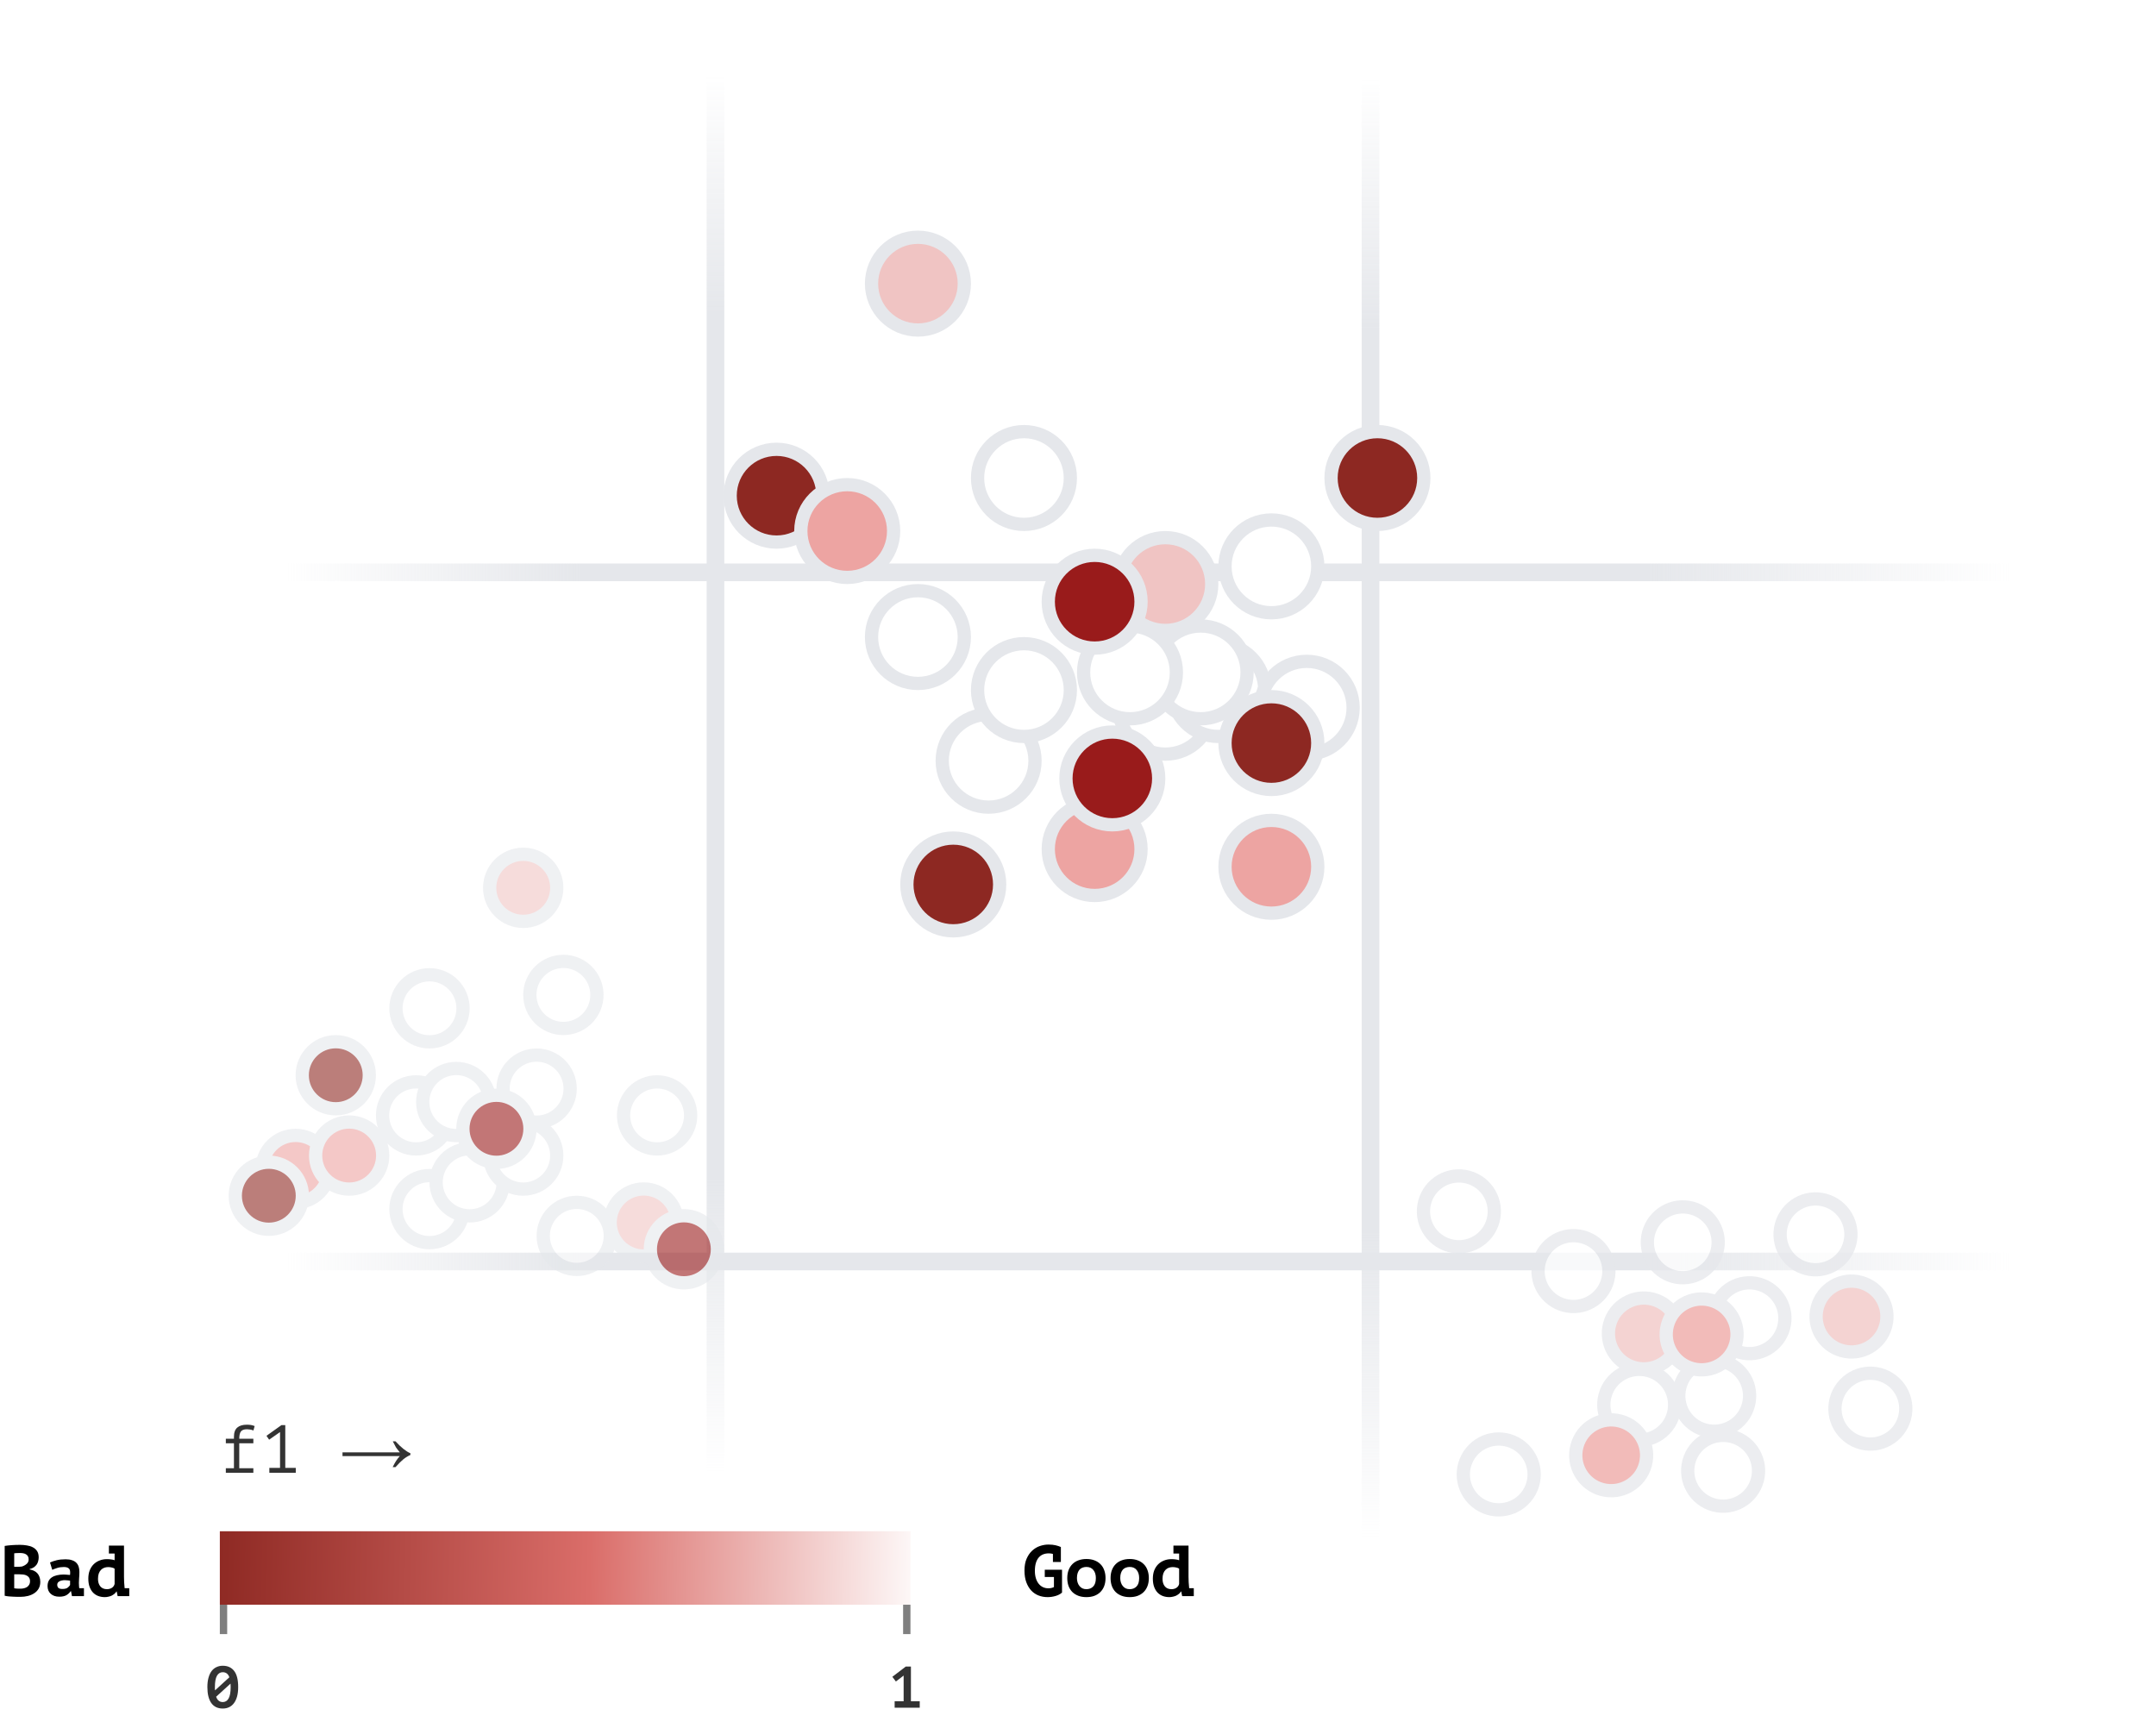 <svg width="418" height="335" viewBox="0 0 418 335" fill="none" xmlns="http://www.w3.org/2000/svg">
<line x1="138.713" y1="-7.48881e-08" x2="138.713" y2="308" stroke="url(#paint0_linear_1691_136)" stroke-width="3.426"/>
<line x1="265.713" y1="-7.48881e-08" x2="265.713" y2="322" stroke="url(#paint1_linear_1691_136)" stroke-width="3.426"/>
<line x1="37.479" y1="110.977" x2="417.818" y2="110.977" stroke="url(#paint2_linear_1691_136)" stroke-width="3.426"/>
<line x1="37.479" y1="244.61" x2="417.818" y2="244.61" stroke="url(#paint3_linear_1691_136)" stroke-width="3.426"/>
<g opacity="0.75">
<circle cx="317.811" cy="272.392" r="6.868" transform="rotate(-75 317.811 272.392)" fill="white" stroke="#E5E7EB" stroke-width="2.57"/>
<circle cx="339.188" cy="255.612" r="6.868" transform="rotate(-75 339.188 255.612)" fill="white" stroke="#E5E7EB" stroke-width="2.57"/>
<circle cx="334.076" cy="285.19" r="6.868" transform="rotate(-75 334.076 285.19)" fill="white" stroke="#E5E7EB" stroke-width="2.57"/>
<circle cx="362.624" cy="273.145" r="6.868" transform="rotate(-75 362.624 273.145)" fill="white" stroke="#E5E7EB" stroke-width="2.57"/>
<circle cx="312.373" cy="282.188" r="6.868" transform="rotate(-75 312.373 282.188)" fill="#EDA4A2" stroke="#E5E7EB" stroke-width="2.57"/>
<circle cx="290.571" cy="285.9" r="6.868" transform="rotate(-61.84 290.571 285.9)" fill="white" stroke="#E5E7EB" stroke-width="2.57"/>
<circle cx="282.845" cy="234.888" r="6.868" transform="rotate(-75 282.845 234.888)" fill="white" stroke="#E5E7EB" stroke-width="2.57"/>
<circle cx="358.969" cy="255.286" r="6.868" transform="rotate(-75 358.969 255.286)" fill="#F0C4C3" stroke="#E5E7EB" stroke-width="2.57"/>
<circle cx="326.251" cy="240.892" r="6.868" transform="rotate(-75 326.251 240.892)" fill="white" stroke="#E5E7EB" stroke-width="2.57"/>
<circle cx="332.343" cy="270.658" r="6.868" transform="rotate(-75 332.343 270.658)" fill="white" stroke="#E5E7EB" stroke-width="2.57"/>
<circle cx="318.703" cy="258.564" r="6.868" transform="rotate(-75 318.703 258.564)" fill="#F0C4C3" stroke="#E5E7EB" stroke-width="2.57"/>
<circle cx="351.986" cy="239.347" r="6.868" transform="rotate(-75 351.986 239.347)" fill="white" stroke="#E5E7EB" stroke-width="2.57"/>
<circle cx="305.064" cy="246.469" r="6.868" transform="rotate(-75 305.064 246.469)" fill="white" stroke="#E5E7EB" stroke-width="2.57"/>
<circle cx="329.906" cy="258.752" r="6.868" transform="rotate(-75 329.906 258.752)" fill="#EDA4A2" stroke="#E5E7EB" stroke-width="2.57"/>
</g>
<g opacity="0.6" filter="url(#filter0_d_1691_136)">
<circle cx="83.269" cy="188.663" r="6.503" fill="white" stroke="#E5E7EB" stroke-width="2.57"/>
<circle cx="104.035" cy="204.239" r="6.503" fill="white" stroke="#E5E7EB" stroke-width="2.57"/>
<circle cx="83.269" cy="227.601" r="6.503" fill="white" stroke="#E5E7EB" stroke-width="2.57"/>
<circle cx="80.673" cy="209.43" r="6.503" fill="white" stroke="#E5E7EB" stroke-width="2.57"/>
<circle cx="65.098" cy="201.643" r="6.503" fill="#8D2822" stroke="#E5E7EB" stroke-width="2.57"/>
<circle cx="57.311" cy="219.813" r="6.503" fill="#EDA4A2" stroke="#E5E7EB" stroke-width="2.57"/>
<circle cx="88.461" cy="206.834" r="6.503" fill="white" stroke="#E5E7EB" stroke-width="2.57"/>
<circle cx="109.227" cy="186.068" r="6.503" fill="white" stroke="#E5E7EB" stroke-width="2.57"/>
<circle cx="91.056" cy="222.409" r="6.503" fill="white" stroke="#E5E7EB" stroke-width="2.57"/>
<circle cx="101.44" cy="165.301" r="6.503" fill="#F0C4C3" stroke="#E5E7EB" stroke-width="2.57"/>
<circle cx="124.802" cy="230.197" r="6.503" fill="#F0C4C3" stroke="#E5E7EB" stroke-width="2.57"/>
<circle cx="101.44" cy="217.217" r="6.503" fill="white" stroke="#E5E7EB" stroke-width="2.57"/>
<circle cx="111.823" cy="232.792" r="6.503" fill="white" stroke="#E5E7EB" stroke-width="2.57"/>
<circle cx="96.248" cy="212.026" r="6.503" fill="#991B1B" stroke="#E5E7EB" stroke-width="2.57"/>
<circle cx="127.398" cy="209.43" r="6.503" fill="white" stroke="#E5E7EB" stroke-width="2.57"/>
<circle cx="132.59" cy="235.388" r="6.503" fill="#991B1B" stroke="#E5E7EB" stroke-width="2.57"/>
<circle cx="67.694" cy="217.217" r="6.503" fill="#EDA4A2" stroke="#E5E7EB" stroke-width="2.57"/>
<circle cx="52.119" cy="225.005" r="6.503" fill="#8D2822" stroke="#E5E7EB" stroke-width="2.57"/>
</g>
<g filter="url(#filter1_d_1691_136)">
<circle cx="225.935" cy="130.381" r="8.995" fill="white" stroke="#E5E7EB" stroke-width="2.57"/>
<circle cx="236.215" cy="126.955" r="8.995" fill="white" stroke="#E5E7EB" stroke-width="2.57"/>
<circle cx="232.788" cy="123.528" r="8.995" fill="white" stroke="#E5E7EB" stroke-width="2.57"/>
<circle cx="219.082" cy="123.528" r="8.995" fill="white" stroke="#E5E7EB" stroke-width="2.57"/>
<circle cx="150.553" cy="89.264" r="8.995" fill="#8D2822" stroke="#E5E7EB" stroke-width="2.57"/>
<circle cx="164.258" cy="96.117" r="8.995" fill="#EDA4A2" stroke="#E5E7EB" stroke-width="2.57"/>
<circle cx="198.523" cy="85.837" r="8.995" fill="white" stroke="#E5E7EB" stroke-width="2.57"/>
<circle cx="267.053" cy="85.837" r="8.995" fill="#8D2822" stroke="#E5E7EB" stroke-width="2.57"/>
<circle cx="253.347" cy="130.381" r="8.995" fill="white" stroke="#E5E7EB" stroke-width="2.57"/>
<circle cx="184.817" cy="164.646" r="8.995" fill="#8D2822" stroke="#E5E7EB" stroke-width="2.57"/>
<circle cx="212.229" cy="157.793" r="8.995" fill="#EDA4A2" stroke="#E5E7EB" stroke-width="2.57"/>
<circle cx="177.964" cy="116.675" r="8.995" fill="white" stroke="#E5E7EB" stroke-width="2.57"/>
<circle cx="177.964" cy="48.146" r="8.995" fill="#F0C4C3" stroke="#E5E7EB" stroke-width="2.57"/>
<circle cx="225.935" cy="106.396" r="8.995" fill="#F0C4C3" stroke="#E5E7EB" stroke-width="2.57"/>
<circle cx="191.67" cy="140.661" r="8.995" fill="white" stroke="#E5E7EB" stroke-width="2.57"/>
<circle cx="198.523" cy="126.955" r="8.995" fill="white" stroke="#E5E7EB" stroke-width="2.57"/>
<circle cx="215.656" cy="144.087" r="8.995" fill="#991B1B" stroke="#E5E7EB" stroke-width="2.57"/>
<circle cx="246.494" cy="161.22" r="8.995" fill="#EDA4A2" stroke="#E5E7EB" stroke-width="2.57"/>
<circle cx="246.494" cy="137.234" r="8.995" fill="#8D2822" stroke="#E5E7EB" stroke-width="2.57"/>
<circle cx="246.494" cy="102.969" r="8.995" fill="white" stroke="#E5E7EB" stroke-width="2.57"/>
<circle cx="212.229" cy="109.822" r="8.995" fill="#991B1B" stroke="#E5E7EB" stroke-width="2.57"/>
</g>
<path d="M7.502 301.977C7.502 302.219 7.47 302.462 7.404 302.705C7.348 302.947 7.25 303.171 7.11 303.377C6.97 303.573 6.788 303.75 6.564 303.909C6.34 304.058 6.07 304.17 5.752 304.245V304.329C6.032 304.375 6.298 304.455 6.55 304.567C6.802 304.679 7.022 304.833 7.208 305.029C7.395 305.225 7.54 305.463 7.642 305.743C7.754 306.023 7.81 306.354 7.81 306.737C7.81 307.241 7.703 307.679 7.488 308.053C7.274 308.417 6.984 308.715 6.62 308.949C6.266 309.182 5.86 309.355 5.402 309.467C4.945 309.579 4.474 309.635 3.988 309.635C3.83 309.635 3.624 309.635 3.372 309.635C3.13 309.635 2.864 309.625 2.574 309.607C2.294 309.597 2.005 309.579 1.706 309.551C1.417 309.523 1.151 309.481 0.908 309.425V299.765C1.086 299.737 1.286 299.709 1.51 299.681C1.744 299.653 1.991 299.629 2.252 299.611C2.514 299.592 2.78 299.578 3.05 299.569C3.33 299.559 3.606 299.555 3.876 299.555C4.334 299.555 4.777 299.592 5.206 299.667C5.645 299.732 6.032 299.853 6.368 300.031C6.714 300.208 6.989 300.455 7.194 300.773C7.4 301.09 7.502 301.491 7.502 301.977ZM4.002 308.053C4.236 308.053 4.46 308.025 4.674 307.969C4.898 307.913 5.094 307.829 5.262 307.717C5.43 307.595 5.566 307.446 5.668 307.269C5.771 307.091 5.822 306.881 5.822 306.639C5.822 306.331 5.762 306.088 5.64 305.911C5.519 305.733 5.36 305.598 5.164 305.505C4.968 305.402 4.749 305.337 4.506 305.309C4.264 305.281 4.021 305.267 3.778 305.267H2.756V307.969C2.803 307.987 2.878 308.001 2.98 308.011C3.083 308.02 3.19 308.029 3.302 308.039C3.424 308.039 3.545 308.043 3.666 308.053C3.797 308.053 3.909 308.053 4.002 308.053ZM3.372 303.811C3.503 303.811 3.652 303.806 3.82 303.797C3.998 303.787 4.142 303.773 4.254 303.755C4.609 303.643 4.912 303.475 5.164 303.251C5.426 303.027 5.556 302.733 5.556 302.369C5.556 302.126 5.51 301.925 5.416 301.767C5.323 301.608 5.197 301.482 5.038 301.389C4.889 301.295 4.716 301.23 4.52 301.193C4.324 301.155 4.119 301.137 3.904 301.137C3.662 301.137 3.438 301.141 3.232 301.151C3.027 301.16 2.868 301.174 2.756 301.193V303.811H3.372ZM9.695 302.971C10.068 302.803 10.498 302.658 10.983 302.537C11.478 302.415 12.061 302.355 12.733 302.355C13.218 302.355 13.629 302.415 13.965 302.537C14.31 302.649 14.586 302.812 14.791 303.027C15.006 303.241 15.16 303.498 15.253 303.797C15.346 304.095 15.393 304.431 15.393 304.805C15.393 305.281 15.374 305.687 15.337 306.023C15.309 306.359 15.295 306.657 15.295 306.919C15.295 307.115 15.304 307.334 15.323 307.577C15.342 307.707 15.356 307.833 15.365 307.955H16.275V309.495H13.951L13.769 308.543H13.699C13.512 308.832 13.246 309.084 12.901 309.299C12.556 309.504 12.089 309.607 11.501 309.607C10.801 309.607 10.246 309.42 9.835 309.047C9.424 308.673 9.219 308.179 9.219 307.563C9.219 307.171 9.289 306.835 9.429 306.555C9.578 306.265 9.788 306.032 10.059 305.855C10.339 305.668 10.67 305.533 11.053 305.449C11.445 305.355 11.879 305.309 12.355 305.309C12.523 305.309 12.7 305.318 12.887 305.337C13.074 305.355 13.302 305.374 13.573 305.393C13.592 305.299 13.601 305.206 13.601 305.113V304.847C13.601 304.492 13.498 304.24 13.293 304.091C13.088 303.932 12.784 303.853 12.383 303.853C11.907 303.853 11.478 303.913 11.095 304.035C10.712 304.156 10.39 304.277 10.129 304.399L9.695 302.971ZM12.089 308.109C12.537 308.109 12.873 308.029 13.097 307.871C13.321 307.703 13.484 307.525 13.587 307.339V306.499C13.494 306.48 13.354 306.461 13.167 306.443C12.98 306.415 12.78 306.401 12.565 306.401C12.388 306.401 12.21 306.419 12.033 306.457C11.856 306.485 11.697 306.536 11.557 306.611C11.417 306.676 11.305 306.765 11.221 306.877C11.137 306.989 11.095 307.124 11.095 307.283C11.095 307.544 11.17 307.749 11.319 307.899C11.478 308.039 11.734 308.109 12.089 308.109ZM21.113 299.695H24.04V305.743C24.04 306.443 24.077 307.133 24.151 307.815C24.151 307.861 24.156 307.908 24.166 307.955H25.061V309.495H22.808L22.625 308.599H22.57C22.476 308.767 22.35 308.916 22.192 309.047C22.033 309.177 21.855 309.294 21.66 309.397C21.463 309.49 21.249 309.56 21.015 309.607C20.782 309.663 20.549 309.691 20.316 309.691C19.877 309.691 19.462 309.621 19.07 309.481C18.687 309.341 18.351 309.126 18.061 308.837C17.772 308.538 17.544 308.165 17.375 307.717C17.207 307.259 17.123 306.723 17.123 306.107C17.123 305.509 17.212 304.977 17.39 304.511C17.576 304.044 17.828 303.652 18.145 303.335C18.472 303.008 18.855 302.761 19.294 302.593C19.732 302.415 20.213 302.327 20.735 302.327C21.025 302.327 21.296 302.345 21.547 302.383C21.809 302.411 22.033 302.462 22.22 302.537V301.235H21.113V299.695ZM20.735 308.151C21.09 308.151 21.403 308.067 21.674 307.899C21.953 307.721 22.136 307.469 22.22 307.143V304.175C22.089 304.072 21.907 303.997 21.674 303.951C21.45 303.895 21.212 303.867 20.959 303.867C20.707 303.867 20.46 303.909 20.218 303.993C19.984 304.077 19.774 304.212 19.587 304.399C19.41 304.576 19.265 304.809 19.154 305.099C19.051 305.388 19 305.743 19 306.163C19 306.76 19.149 307.241 19.448 307.605C19.746 307.969 20.175 308.151 20.735 308.151Z" fill="black"/>
<path d="M202.557 304.385H205.903V308.809C205.585 309.098 205.17 309.317 204.657 309.467C204.153 309.616 203.635 309.691 203.103 309.691C202.477 309.691 201.889 309.583 201.339 309.369C200.797 309.154 200.326 308.832 199.925 308.403C199.523 307.964 199.206 307.427 198.973 306.793C198.739 306.149 198.623 305.397 198.623 304.539C198.623 303.633 198.763 302.863 199.043 302.229C199.323 301.594 199.682 301.076 200.121 300.675C200.569 300.264 201.068 299.965 201.619 299.779C202.169 299.592 202.715 299.499 203.257 299.499C203.817 299.499 204.283 299.545 204.657 299.639C205.03 299.723 205.371 299.835 205.679 299.975V302.873H204.139V301.319C204.064 301.3 203.989 301.281 203.915 301.263C203.728 301.225 203.523 301.207 203.299 301.207C202.916 301.207 202.561 301.272 202.235 301.403C201.908 301.533 201.623 301.739 201.381 302.019C201.147 302.289 200.965 302.639 200.835 303.069C200.704 303.498 200.639 304.011 200.639 304.609C200.639 305.141 200.704 305.617 200.835 306.037C200.965 306.457 201.147 306.811 201.381 307.101C201.614 307.39 201.889 307.609 202.207 307.759C202.533 307.908 202.883 307.983 203.257 307.983C203.499 307.983 203.719 307.955 203.915 307.899C204.12 307.843 204.26 307.787 204.335 307.731V305.785H202.557V304.385ZM206.919 305.995C206.919 305.407 207.008 304.884 207.185 304.427C207.362 303.969 207.614 303.582 207.941 303.265C208.268 302.947 208.655 302.709 209.103 302.551C209.56 302.383 210.069 302.299 210.629 302.299C211.217 302.299 211.74 302.387 212.197 302.565C212.664 302.742 213.056 302.994 213.373 303.321C213.69 303.638 213.928 304.025 214.087 304.483C214.255 304.94 214.339 305.444 214.339 305.995C214.339 306.583 214.25 307.105 214.073 307.563C213.896 308.02 213.644 308.407 213.317 308.725C212.99 309.042 212.598 309.285 212.141 309.453C211.693 309.611 211.189 309.691 210.629 309.691C210.041 309.691 209.514 309.602 209.047 309.425C208.59 309.247 208.202 309 207.885 308.683C207.568 308.356 207.325 307.964 207.157 307.507C206.998 307.049 206.919 306.545 206.919 305.995ZM208.795 305.995C208.795 306.303 208.837 306.587 208.921 306.849C209.005 307.11 209.126 307.339 209.285 307.535C209.444 307.731 209.635 307.885 209.859 307.997C210.083 308.099 210.34 308.151 210.629 308.151C211.17 308.151 211.609 307.978 211.945 307.633C212.29 307.287 212.463 306.741 212.463 305.995C212.463 305.351 212.304 304.833 211.987 304.441C211.67 304.039 211.217 303.839 210.629 303.839C210.368 303.839 210.125 303.881 209.901 303.965C209.677 304.039 209.481 304.165 209.313 304.343C209.154 304.52 209.028 304.744 208.935 305.015C208.842 305.285 208.795 305.612 208.795 305.995ZM215.314 305.995C215.314 305.407 215.402 304.884 215.58 304.427C215.757 303.969 216.009 303.582 216.336 303.265C216.662 302.947 217.05 302.709 217.498 302.551C217.955 302.383 218.464 302.299 219.024 302.299C219.612 302.299 220.134 302.387 220.592 302.565C221.058 302.742 221.45 302.994 221.768 303.321C222.085 303.638 222.323 304.025 222.482 304.483C222.65 304.94 222.734 305.444 222.734 305.995C222.734 306.583 222.645 307.105 222.468 307.563C222.29 308.02 222.038 308.407 221.712 308.725C221.385 309.042 220.993 309.285 220.536 309.453C220.088 309.611 219.584 309.691 219.024 309.691C218.436 309.691 217.908 309.602 217.442 309.425C216.984 309.247 216.597 309 216.28 308.683C215.962 308.356 215.72 307.964 215.552 307.507C215.393 307.049 215.314 306.545 215.314 305.995ZM217.19 305.995C217.19 306.303 217.232 306.587 217.316 306.849C217.4 307.11 217.521 307.339 217.68 307.535C217.838 307.731 218.03 307.885 218.254 307.997C218.478 308.099 218.734 308.151 219.024 308.151C219.565 308.151 220.004 307.978 220.34 307.633C220.685 307.287 220.858 306.741 220.858 305.995C220.858 305.351 220.699 304.833 220.382 304.441C220.064 304.039 219.612 303.839 219.024 303.839C218.762 303.839 218.52 303.881 218.296 303.965C218.072 304.039 217.876 304.165 217.708 304.343C217.549 304.52 217.423 304.744 217.33 305.015C217.236 305.285 217.19 305.612 217.19 305.995ZM227.502 299.695H230.428V305.743C230.428 306.443 230.465 307.133 230.54 307.815C230.54 307.861 230.545 307.908 230.554 307.955H231.45V309.495H229.196L229.014 308.599H228.958C228.865 308.767 228.739 308.916 228.58 309.047C228.421 309.177 228.244 309.294 228.048 309.397C227.852 309.49 227.637 309.56 227.404 309.607C227.171 309.663 226.937 309.691 226.704 309.691C226.265 309.691 225.85 309.621 225.458 309.481C225.075 309.341 224.739 309.126 224.45 308.837C224.161 308.538 223.932 308.165 223.764 307.717C223.596 307.259 223.512 306.723 223.512 306.107C223.512 305.509 223.601 304.977 223.778 304.511C223.965 304.044 224.217 303.652 224.534 303.335C224.861 303.008 225.243 302.761 225.682 302.593C226.121 302.415 226.601 302.327 227.124 302.327C227.413 302.327 227.684 302.345 227.936 302.383C228.197 302.411 228.421 302.462 228.608 302.537V301.235H227.502V299.695ZM227.124 308.151C227.479 308.151 227.791 308.067 228.062 307.899C228.342 307.721 228.524 307.469 228.608 307.143V304.175C228.477 304.072 228.295 303.997 228.062 303.951C227.838 303.895 227.6 303.867 227.348 303.867C227.096 303.867 226.849 303.909 226.606 303.993C226.373 304.077 226.163 304.212 225.976 304.399C225.799 304.576 225.654 304.809 225.542 305.099C225.439 305.388 225.388 305.743 225.388 306.163C225.388 306.76 225.537 307.241 225.836 307.605C226.135 307.969 226.564 308.151 227.124 308.151Z" fill="black"/>
<rect x="42.622" y="296.919" width="133.895" height="14.244" fill="url(#paint4_linear_1691_136)"/>
<path d="M43.784 285.582V284.697H45.356V279.863H43.784V278.978H45.356V278.608C45.356 277.78 45.572 277.181 46.003 276.812C46.435 276.442 47.051 276.257 47.852 276.257C48.143 276.257 48.403 276.274 48.632 276.31C48.861 276.345 49.107 276.415 49.371 276.521L49.134 277.38C48.905 277.283 48.684 277.221 48.473 277.195C48.262 277.159 48.068 277.142 47.892 277.142C47.311 277.142 46.915 277.287 46.703 277.578C46.492 277.859 46.386 278.326 46.386 278.978H49.12V279.863H46.386V284.697H49.12V285.582H43.784ZM52.219 284.631H54.293V277.683L52.18 279.163L51.664 278.41L54.57 276.336H55.31V284.631H57.344V285.582H52.219V284.631ZM76.684 279.484C77.77 280.673 78.731 281.443 79.567 281.796V282.126C79.098 282.331 78.643 282.61 78.203 282.962C77.777 283.314 77.271 283.821 76.684 284.481H76.133C76.574 283.557 77.036 282.845 77.52 282.346H66.403V281.619H77.52C77.168 281.194 76.919 280.871 76.772 280.651C76.64 280.416 76.434 280.027 76.155 279.484H76.684Z" fill="black" fill-opacity="0.8"/>
<path d="M40.206 327.135C40.206 326.443 40.278 325.839 40.422 325.323C40.567 324.798 40.768 324.365 41.026 324.024C41.292 323.682 41.608 323.427 41.972 323.26C42.337 323.085 42.743 322.998 43.192 322.998C44.149 322.998 44.886 323.336 45.402 324.012C45.919 324.681 46.177 325.721 46.177 327.135C46.177 327.833 46.105 328.445 45.961 328.969C45.816 329.486 45.611 329.919 45.345 330.268C45.087 330.61 44.772 330.868 44.4 331.043C44.035 331.21 43.628 331.294 43.18 331.294C42.215 331.294 41.478 330.941 40.969 330.234C40.461 329.52 40.206 328.487 40.206 327.135ZM44.718 327.135C44.718 327.013 44.715 326.899 44.707 326.793C44.707 326.679 44.703 326.569 44.696 326.462L41.904 329.003C42.139 329.695 42.569 330.04 43.192 330.04C43.678 330.04 44.054 329.809 44.32 329.345C44.586 328.882 44.718 328.145 44.718 327.135ZM41.665 327.135C41.665 327.248 41.665 327.359 41.665 327.465C41.672 327.564 41.68 327.666 41.687 327.773L44.468 325.231C44.24 324.578 43.811 324.251 43.18 324.251C42.694 324.251 42.318 324.487 42.052 324.958C41.794 325.421 41.665 326.147 41.665 327.135Z" fill="black" fill-opacity="0.8"/>
<path d="M173.452 329.881H175.195V324.901L173.691 326.052L173.007 325.14L175.605 323.158H176.608V329.881H178.317V331.134H173.452V329.881Z" fill="black" fill-opacity="0.8"/>
<path d="M43.334 311.163V316.861" stroke="black" stroke-opacity="0.5" stroke-width="1.424"/>
<path d="M175.805 311.163V316.861" stroke="black" stroke-opacity="0.5" stroke-width="1.424"/>
<defs>
<filter id="filter0_d_1691_136" x="37.479" y="157.514" width="109.751" height="99.368" filterUnits="userSpaceOnUse" color-interpolation-filters="sRGB">
<feFlood flood-opacity="0" result="BackgroundImageFix"/>
<feColorMatrix in="SourceAlpha" type="matrix" values="0 0 0 0 0 0 0 0 0 0 0 0 0 0 0 0 0 0 127 0" result="hardAlpha"/>
<feOffset dy="6.853"/>
<feGaussianBlur stdDeviation="3.426"/>
<feComposite in2="hardAlpha" operator="out"/>
<feColorMatrix type="matrix" values="0 0 0 0 0 0 0 0 0 0 0 0 0 0 0 0 0 0 0.15 0"/>
<feBlend mode="normal" in2="BackgroundImageFix" result="effect1_dropShadow_1691_136"/>
<feBlend mode="normal" in="SourceGraphic" in2="effect1_dropShadow_1691_136" result="shape"/>
</filter>
<filter id="filter1_d_1691_136" x="133.42" y="37.866" width="150.765" height="150.765" filterUnits="userSpaceOnUse" color-interpolation-filters="sRGB">
<feFlood flood-opacity="0" result="BackgroundImageFix"/>
<feColorMatrix in="SourceAlpha" type="matrix" values="0 0 0 0 0 0 0 0 0 0 0 0 0 0 0 0 0 0 127 0" result="hardAlpha"/>
<feOffset dy="6.853"/>
<feGaussianBlur stdDeviation="3.426"/>
<feComposite in2="hardAlpha" operator="out"/>
<feColorMatrix type="matrix" values="0 0 0 0 0 0 0 0 0 0 0 0 0 0 0 0 0 0 0.05 0"/>
<feBlend mode="normal" in2="BackgroundImageFix" result="effect1_dropShadow_1691_136"/>
<feBlend mode="normal" in="SourceGraphic" in2="effect1_dropShadow_1691_136" result="shape"/>
</filter>
<linearGradient id="paint0_linear_1691_136" x1="137" y1="308" x2="137" y2="0" gradientUnits="userSpaceOnUse">
<stop offset="0.073" stop-color="#E5E7EB" stop-opacity="0"/>
<stop offset="0.26" stop-color="#E5E7EB"/>
<stop offset="0.802" stop-color="#E5E7EB"/>
<stop offset="0.953" stop-color="#E5E7EB" stop-opacity="0"/>
</linearGradient>
<linearGradient id="paint1_linear_1691_136" x1="264" y1="322" x2="264" y2="0" gradientUnits="userSpaceOnUse">
<stop offset="0.073" stop-color="#E5E7EB" stop-opacity="0"/>
<stop offset="0.26" stop-color="#E5E7EB"/>
<stop offset="0.802" stop-color="#E5E7EB"/>
<stop offset="0.953" stop-color="#E5E7EB" stop-opacity="0"/>
</linearGradient>
<linearGradient id="paint2_linear_1691_136" x1="417.818" y1="112.69" x2="37.479" y2="112.69" gradientUnits="userSpaceOnUse">
<stop offset="0.073" stop-color="#E5E7EB" stop-opacity="0"/>
<stop offset="0.26" stop-color="#E5E7EB"/>
<stop offset="0.802" stop-color="#E5E7EB"/>
<stop offset="0.953" stop-color="#E5E7EB" stop-opacity="0"/>
</linearGradient>
<linearGradient id="paint3_linear_1691_136" x1="417.818" y1="246.323" x2="37.479" y2="246.323" gradientUnits="userSpaceOnUse">
<stop offset="0.073" stop-color="#E5E7EB" stop-opacity="0"/>
<stop offset="0.26" stop-color="#E5E7EB"/>
<stop offset="0.802" stop-color="#E5E7EB"/>
<stop offset="0.953" stop-color="#E5E7EB" stop-opacity="0"/>
</linearGradient>
<linearGradient id="paint4_linear_1691_136" x1="42.622" y1="306.631" x2="180.052" y2="309.815" gradientUnits="userSpaceOnUse">
<stop stop-color="#8F2A24"/>
<stop offset="0.521" stop-color="#DA6D69"/>
<stop offset="1" stop-color="white"/>
</linearGradient>
</defs>
</svg>
